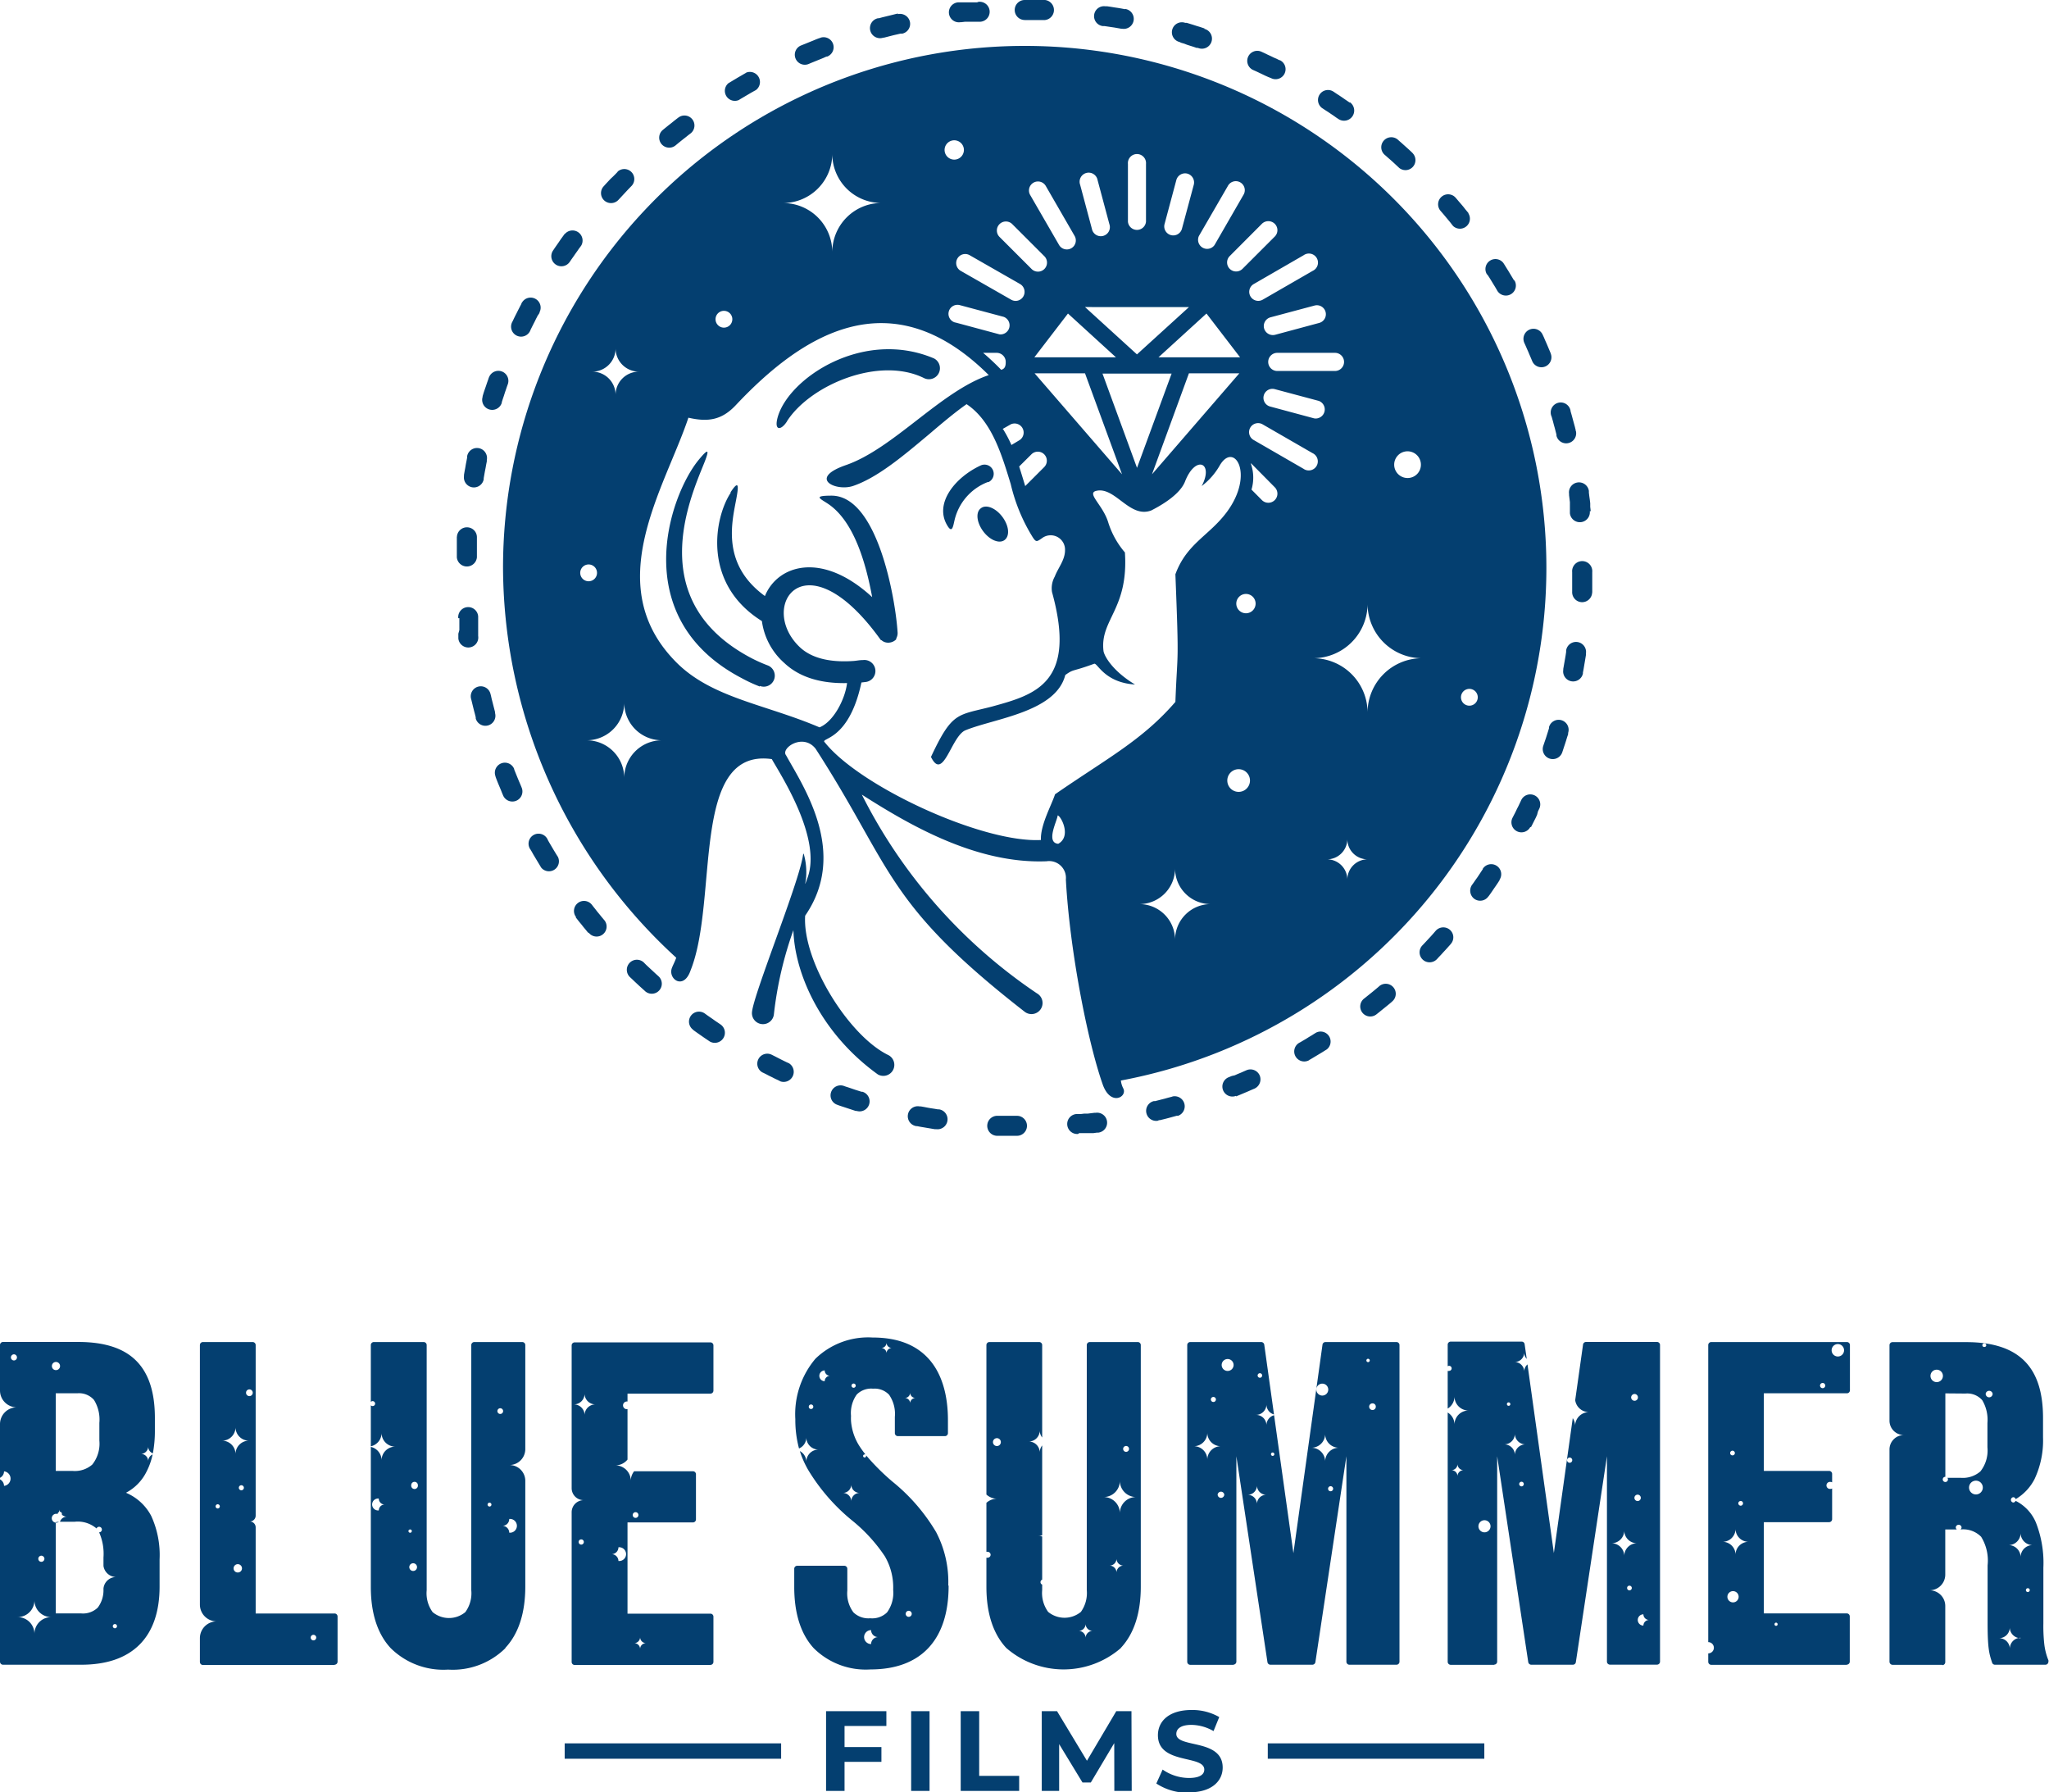 <svg xmlns="http://www.w3.org/2000/svg" viewBox="0 0 243.95 213.35"><defs><style>.cls-1,.cls-2{fill:#043f70;}.cls-1{fill-rule:evenodd;}</style></defs><title>Logo_Blue</title><g id="Layer_2" data-name="Layer 2"><g id="Layer_1-2" data-name="Layer 1"><path class="cls-1" d="M9.68,198.16H.36A.36.36,0,0,1,0,197.8V176.1a.87.87,0,0,1,.48.77.87.87,0,0,0,0-1.73.86.86,0,0,1-.48.77v-6.39a2,2,0,0,1,2-2,2,2,0,0,1-2-2v-5.42H0a.36.36,0,0,1,.36-.36H9.3c3.17,0,5.45.75,6.94,2.26s2.2,3.77,2.2,6.77v1.51A14.3,14.3,0,0,1,18.2,173a.87.87,0,0,1-.56-.81.87.87,0,0,1-.87.87.87.87,0,0,1,.87.87.89.89,0,0,1,.53-.8,8,8,0,0,1-.7,2A5.69,5.69,0,0,1,15,177.69,6.06,6.06,0,0,1,18,180.44,11.14,11.14,0,0,1,19,185.63v3.23c0,3-.81,5.34-2.4,6.92s-3.9,2.38-6.95,2.38ZM242,183.92a1.43,1.43,0,0,0-1.43,1.43,1.44,1.44,0,0,0-1.43-1.43,1.44,1.44,0,0,0,1.43-1.43,1.44,1.44,0,0,0,1.43,1.43Zm-.57,5.59a.24.24,0,0,0,.23-.23.23.23,0,0,0-.23-.23.23.23,0,0,0-.23.23.23.23,0,0,0,.23.23Zm-5.36-12.44a.82.82,0,1,1-1.64,0,.82.82,0,0,1,1.64,0Zm4.5,17.88a1.29,1.29,0,0,0-1.28,1.28A1.28,1.28,0,0,0,238,195a1.28,1.28,0,0,0,1.28-1.28,1.29,1.29,0,0,0,1.28,1.28ZM217,165.24a.31.31,0,1,0-.31-.31.31.31,0,0,0,.31.31Zm-10.73,8a.28.28,0,0,0,.28-.28.29.29,0,0,0-.28-.28.28.28,0,0,0-.28.28.27.27,0,0,0,.28.28Zm30-12.91a.2.2,0,0,0,.21-.2.21.21,0,0,0-.21-.21.21.21,0,1,0,0,.41Zm.55,6a.42.42,0,0,0,.42-.42.42.42,0,0,0-.83,0,.42.42,0,0,0,.41.42Zm-17.27-5.6a.74.74,0,0,1-1.48,0,.74.74,0,1,1,1.48,0Zm11.77,3.05a.74.74,0,0,1-1.48,0,.74.74,0,0,1,1.48,0Zm-24.08,14.89a.27.27,0,0,1,.28.28.28.28,0,0,1-.28.28.29.29,0,0,1-.28-.28.28.28,0,0,1,.28-.28Zm-12.33-.75a.38.38,0,1,1,0,.75.38.38,0,0,1,0-.75ZM194,188.75a.28.28,0,0,1,.28.28.29.29,0,0,1-.28.28.28.28,0,0,1-.28-.28.27.27,0,0,1,.28-.28Zm17.46,4.4a.19.19,0,0,1,.18.19.18.18,0,0,1-.18.19.18.18,0,0,1-.19-.19.19.19,0,0,1,.19-.19Zm-15.13-.32a.68.68,0,0,1-.67-.67.67.67,0,0,0,0,1.34.68.68,0,0,1,.67-.67Zm-1.43-9.13a1.52,1.52,0,0,1-1.52-1.51,1.52,1.52,0,0,1-1.52,1.51,1.52,1.52,0,0,1,1.52,1.52,1.52,1.52,0,0,1,1.52-1.52Zm13.27-.17a1.55,1.55,0,0,1-1.54-1.54,1.55,1.55,0,0,1-1.54,1.54,1.54,1.54,0,0,1,1.54,1.54,1.54,1.54,0,0,1,1.54-1.54ZM207,190.07a.67.67,0,0,0-1.34,0,.67.67,0,0,0,1.34,0Zm-27.91-18.14a1.27,1.27,0,0,0,1.27-1.27,1.26,1.26,0,0,0,1.26,1.27,1.26,1.26,0,0,0-1.26,1.26,1.27,1.27,0,0,0-1.27-1.26Zm15.52-6a.42.42,0,0,0-.41.41.41.41,0,0,0,.41.4.4.4,0,0,0,.4-.4.41.41,0,0,0-.4-.41Zm-15,1a.2.2,0,0,0-.2.21.2.2,0,0,0,.2.2.2.2,0,0,0,.21-.2.21.21,0,0,0-.21-.21Zm7.27,6.57a.31.31,0,1,0,.31.31.31.31,0,0,0-.31-.31Zm-5.73,2.88a.28.28,0,0,0-.28.27.29.29,0,0,0,.28.28.28.28,0,0,0,.27-.28.27.27,0,0,0-.27-.27Zm-5.13,5.3a.72.72,0,0,1,1.44,0,.72.72,0,0,1-1.44,0ZM172.8,175a.73.73,0,0,0,.73-.73.73.73,0,0,0,.72.73.72.72,0,0,0-.72.72.73.73,0,0,0-.73-.72Zm-14.38,2.51a.3.3,0,1,0-.3-.3.29.29,0,0,0,.3.3Zm-13.06.79a.4.4,0,0,0,.4-.4.4.4,0,0,0-.79,0,.4.4,0,0,0,.39.4Zm6.16-5a.2.2,0,1,0-.2-.2.2.2,0,0,0,.2.2Zm-7.11-6.42a.3.3,0,1,0,0-.59.3.3,0,0,0,0,.59ZM150,164a.27.27,0,1,0-.27-.27.27.27,0,0,0,.27.27Zm12.88-1.86a.2.2,0,1,0-.2-.2.2.2,0,0,0,.2.2Zm.53,5.7a.39.39,0,0,0,.39-.4.38.38,0,0,0-.39-.39.39.39,0,0,0-.4.39.4.4,0,0,0,.4.4Zm-16.54-5.36a.71.71,0,0,1-1.42,0,.71.71,0,0,1,1.42,0Zm-1.52,9.67a1.61,1.61,0,0,0-1.61,1.6,1.6,1.6,0,0,0-1.6-1.6,1.61,1.61,0,0,0,1.6-1.61,1.61,1.61,0,0,0,1.61,1.61Zm5.41,5.78a1.11,1.11,0,0,0-1.11,1.11,1.11,1.11,0,0,0-1.1-1.11,1.1,1.1,0,0,0,1.1-1.1,1.11,1.11,0,0,0,1.11,1.1Zm8.64-5.6a1.64,1.64,0,0,0-1.63,1.63,1.64,1.64,0,0,0-1.63-1.63,1.64,1.64,0,0,0,1.63-1.63,1.63,1.63,0,0,0,1.63,1.63Zm-1.26-6.92a.71.71,0,0,1-1.42,0,.71.71,0,1,1,1.42,0Zm-24.07,6.71a.35.35,0,1,1-.35.35.35.35,0,0,1,.35-.35Zm-15.38-.93a.47.47,0,1,1-.47.47.47.47,0,0,1,.47-.47Zm11.4,22.94a.84.84,0,0,1-.84-.83.83.83,0,0,1-.83.83.84.84,0,0,1,.83.84.85.85,0,0,1,.84-.84Zm-25.54.74a.84.84,0,0,1-.84-.83.83.83,0,1,0,0,1.66.84.84,0,0,1,.84-.83Zm30.7-16.67a1.93,1.93,0,0,1-1.92-1.92,1.93,1.93,0,0,1-1.92,1.92,1.93,1.93,0,0,1,1.92,1.92,1.92,1.92,0,0,1,1.92-1.92Zm-1.49,8.16a.83.83,0,0,1-.83-.83.83.83,0,0,1-.83.83.84.84,0,0,1,.83.84.84.84,0,0,1,.83-.84ZM96.56,167.72a.27.27,0,1,0-.27-.27.27.27,0,0,0,.27.27Zm5.06-2.53a.25.25,0,1,0-.24-.25.25.25,0,0,0,.24.25Zm6.57,27.27a.36.36,0,1,0-.36-.35.36.36,0,0,0,.36.35Zm-2-32a.63.63,0,0,0-.64.63.64.64,0,0,0-.64-.63.64.64,0,0,0,.64-.64.64.64,0,0,0,.64.64Zm-7.36,3.31a.64.64,0,0,0-.64.64.64.64,0,1,1,0-1.28.64.64,0,0,0,.64.64Zm3.52,13.94a1,1,0,0,0-1,1,1,1,0,0,0-1-1,1,1,0,0,0,1-1,1,1,0,0,0,1,1Zm6.65-11.3a.64.64,0,0,0-.64.63.63.63,0,0,0-.63-.63.64.64,0,0,0,.63-.64.64.64,0,0,0,.64.64Zm-49.44,1.22a.34.34,0,1,0,.34.34.34.34,0,0,0-.34-.34ZM75.67,180a.34.34,0,1,0,.34.34.34.34,0,0,0-.34-.34Zm-6.47,3.24a.31.31,0,1,0,.31.31.31.31,0,0,0-.31-.31Zm-10.92-4.37a.23.23,0,0,0-.23.23.24.24,0,0,0,.23.23.23.23,0,0,0,.23-.23.23.23,0,0,0-.23-.23Zm-9.09,7.21a.46.46,0,1,0,.46.45.46.46,0,0,0-.46-.45ZM72.82,185a.82.82,0,0,0,.81-.82.82.82,0,1,1,0,1.63.82.82,0,0,0-.81-.81Zm-4.5-17.83a1.27,1.27,0,0,0,1.28-1.27,1.28,1.28,0,0,0,1.28,1.27,1.29,1.29,0,0,0-1.28,1.28,1.28,1.28,0,0,0-1.28-1.28Zm-8.5,14.46a.82.82,0,0,0,.81-.82.82.82,0,1,1,0,1.63.82.82,0,0,0-.81-.81ZM29.63,165.39a.4.4,0,1,1,0,.79.4.4,0,0,1,0-.79Zm-.95,11.41a.3.3,0,1,1,0,.59.3.3,0,0,1,0-.59Zm20.15,5.26a.19.19,0,0,1,.2.19.2.2,0,1,1-.4,0,.19.19,0,0,1,.2-.19Zm.53-5.67a.39.39,0,0,1,.39.39.4.4,0,1,1-.79,0,.39.39,0,0,1,.4-.39Zm27.55,19.2a.71.71,0,0,1-.7-.71.71.71,0,0,1-.71.71.7.7,0,0,1,.71.7.7.7,0,0,1,.7-.7Zm-47.28-24.1a1.6,1.6,0,0,1-1.59-1.6,1.6,1.6,0,0,1-1.6,1.6,1.6,1.6,0,0,1,1.6,1.6,1.6,1.6,0,0,1,1.59-1.6Zm16.17,7.6a.7.7,0,0,1-.7-.71.71.71,0,1,0,0,1.41.7.7,0,0,1,.7-.7ZM1.66,161.21a.37.37,0,0,1,.36.37.36.36,0,0,1-.72,0,.37.37,0,0,1,.36-.37Zm5,.91a.49.49,0,0,1,.49.49.48.48,0,0,1-.49.48.47.47,0,0,1-.48-.48.48.48,0,0,1,.48-.49ZM37.32,194.6a.33.33,0,0,1,.33.33.33.33,0,0,1-.66,0,.33.33,0,0,1,.33-.33Zm-23.65-.78a.25.25,0,1,0-.24-.24.25.25,0,0,0,.24.24Zm-8.75-7.91a.37.37,0,0,0,.37-.36.38.38,0,0,0-.37-.37.37.37,0,0,0-.36.37.36.36,0,0,0,.36.36Zm21-6.35a.25.25,0,1,0-.25-.25.25.25,0,0,0,.25.25Zm2.4,7.62a.49.49,0,0,0,.49-.49.49.49,0,0,0-1,0,.49.49,0,0,0,.49.49ZM6.1,192.49a2,2,0,0,0-2,2,2,2,0,0,0-2-2,2,2,0,0,0,2-2,2,2,0,0,0,2,2Zm.54-26.64v9.24h2a3.15,3.15,0,0,0,2.35-.76h0a4,4,0,0,0,.84-2.86v-2.1a4.44,4.44,0,0,0-.64-2.73h0a2.37,2.37,0,0,0-2-.79Zm0,15.34v10.86h3a2.53,2.53,0,0,0,2-.69,3.41,3.41,0,0,0,.68-2.13h0v-.14a1.51,1.51,0,0,1,1.51-1.37,1.54,1.54,0,0,1-1.51-1.32v-1a6.29,6.29,0,0,0-.52-3,.33.33,0,0,0,0-.66.33.33,0,0,0-.31.2,3.43,3.43,0,0,0-2.6-.8H7.14a.86.86,0,0,1,.83-.6.86.86,0,0,1-.6-.24.36.36,0,0,0,0-.1.25.25,0,0,0-.24-.25.87.87,0,0,1-.05-.28A.81.81,0,0,1,7,180a.25.25,0,0,0-.14.22v0a.53.53,0,1,0,.16.92Zm33.19,17H24.16a.36.36,0,0,1-.36-.36V195a2,2,0,0,1,2-2,2,2,0,0,1-2-2V160.11h0a.36.36,0,0,1,.36-.36h5.92a.36.36,0,0,1,.36.36v20.3a.7.7,0,0,1-.7.7.7.7,0,0,1,.7.71v10.24h9.39a.36.36,0,0,1,.36.36v5.38h0a.36.36,0,0,1-.36.36Zm20.34-2a8.9,8.9,0,0,1-6.82,2.55,8.92,8.92,0,0,1-6.83-2.55c-1.57-1.68-2.37-4.15-2.37-7.28V172.23a1.64,1.64,0,0,1,1.28,1.59,1.63,1.63,0,0,1,1.63-1.62,1.63,1.63,0,0,1-1.63-1.63,1.63,1.63,0,0,1-1.28,1.59v-4.88a.29.29,0,0,0,.22.09.29.29,0,0,0,.29-.29.3.3,0,0,0-.29-.3.3.3,0,0,0-.22.1v-6.77h0a.36.36,0,0,1,.36-.36h5.93a.36.36,0,0,1,.36.36v29.19a3.81,3.81,0,0,0,.71,2.6,3.05,3.05,0,0,0,3.89,0,3.81,3.81,0,0,0,.71-2.6V160.11h0a.36.36,0,0,1,.36-.36h5.71a.36.36,0,0,1,.36.36v12.42a1.9,1.9,0,0,1-1.88,1.86,1.88,1.88,0,0,1,1.88,1.88v12.6c0,3.13-.8,5.6-2.37,7.28Zm24.41,2H68.42a.36.36,0,0,1-.36-.36V180a1.44,1.44,0,0,1,1.43-1.43,1.43,1.43,0,0,1-1.43-1.42h0v-17h0a.36.36,0,0,1,.36-.36H84.58a.36.36,0,0,1,.36.36v5.38h0a.36.36,0,0,1-.36.36H74.71v.94a.34.34,0,0,0-.14,0,.46.46,0,0,0,0,.91l.14,0v6a1.86,1.86,0,0,1-1.45.69,1.84,1.84,0,0,1,1.45.7h0a1.83,1.83,0,0,1,.39,1.14,1.84,1.84,0,0,1,.4-1.14h7a.36.36,0,0,1,.36.36v5.37h0a.36.36,0,0,1-.36.36H74.71v10.86h9.87a.36.36,0,0,1,.36.36v5.38h0a.36.36,0,0,1-.36.36Zm28.36-9.41c0,6.37-3.25,9.94-9.3,9.94a8.79,8.79,0,0,1-6.76-2.53c-1.55-1.69-2.32-4.16-2.32-7.3v-2.15h0a.36.36,0,0,1,.36-.36h5.6a.36.36,0,0,1,.36.36v2.59a3.77,3.77,0,0,0,.73,2.6,2.57,2.57,0,0,0,2,.7,2.53,2.53,0,0,0,2-.7v0a3.94,3.94,0,0,0,.73-2.69,7.34,7.34,0,0,0-1-4h0a19.15,19.15,0,0,0-3.89-4.25l0,0a23.28,23.28,0,0,1-5.22-6,11.27,11.27,0,0,1-1-2.26A1.45,1.45,0,0,1,96,174a1.45,1.45,0,0,1,1.45-1.45A1.45,1.45,0,0,1,96,171.09a1.44,1.44,0,0,1-.87,1.33,13.09,13.09,0,0,1-.44-3.49,10.22,10.22,0,0,1,2.39-7.19,9,9,0,0,1,6.8-2.53c3,0,5.18.88,6.68,2.53s2.3,4.16,2.3,7.3v1.55h0a.36.36,0,0,1-.36.36h-5.6a.36.36,0,0,1-.36-.36v-1.93a4,4,0,0,0-.69-2.64,2.38,2.38,0,0,0-1.91-.72A2.42,2.42,0,0,0,102,166a3.79,3.79,0,0,0-.68,2.54,5.82,5.82,0,0,0,0,.59h0a6.44,6.44,0,0,0,1,3,11.81,11.81,0,0,0,.72,1,.17.17,0,0,0-.1,0,.18.18,0,1,0,.18.18.17.17,0,0,0,0-.07,27.12,27.12,0,0,0,3.14,3.13l0,0a22.33,22.33,0,0,1,5.19,6,12.75,12.75,0,0,1,1.45,6.32Zm20.51,7.39a10.4,10.4,0,0,1-13.64,0c-1.57-1.68-2.37-4.15-2.37-7.28v-3.47a.33.33,0,0,0,.15,0,.35.35,0,0,0,0-.7.33.33,0,0,0-.15,0v-5.83a1.86,1.86,0,0,1,1.27-.49,1.87,1.87,0,0,1-1.27-.5V160.11h0a.36.36,0,0,1,.36-.36h5.92a.36.36,0,0,1,.36.36v11a1.35,1.35,0,0,1-.29-.83,1.31,1.31,0,0,1-1.31,1.31,1.31,1.31,0,0,1,1.31,1.3,1.35,1.35,0,0,1,.29-.83v10.69a1.33,1.33,0,0,1-.45.08,1.33,1.33,0,0,1,.45.07v5.13a.32.32,0,0,0-.2.3.3.3,0,0,0,.2.29v.65a3.81,3.81,0,0,0,.71,2.6,3.07,3.07,0,0,0,3.9,0,3.87,3.87,0,0,0,.7-2.6V160.11h0a.36.36,0,0,1,.36-.36h5.71a.36.36,0,0,1,.36.36v28.76c0,3.13-.8,5.6-2.37,7.28Zm13.43,2h-5.17a.36.36,0,0,1-.36-.36V160.11h0a.36.36,0,0,1,.36-.36h8.45a.37.37,0,0,1,.36.31l1.16,8.31a1.23,1.23,0,0,1-.9-1.19,1.25,1.25,0,0,1-1.24,1.24,1.24,1.24,0,0,1,1.24,1.23,1.24,1.24,0,0,1,.91-1.19l2.3,16.42,3.46-24.79a.36.36,0,0,1,.36-.34h8.45a.36.36,0,0,1,.36.36v37.69h0a.36.36,0,0,1-.36.36h-5.6a.36.36,0,0,1-.36-.36V173.34l-3.69,24.5a.37.37,0,0,1-.36.32h-5a.36.36,0,0,1-.35-.31l-3.7-24.51v24.45h0a.36.36,0,0,1-.36.36Zm31,0h-5.16a.36.36,0,0,1-.36-.36V168.14a1.67,1.67,0,0,1,.81,1.43,1.67,1.67,0,0,1,1.67-1.67,1.67,1.67,0,0,1-1.67-1.67,1.7,1.7,0,0,1-.81,1.44v-4.49a.29.29,0,0,0,.17,0,.3.3,0,1,0,0-.6.29.29,0,0,0-.17.05v-2.57h0a.36.36,0,0,1,.36-.36h8.45a.35.35,0,0,1,.35.31l.25,1.75a1.15,1.15,0,0,1-.3-.76,1.14,1.14,0,0,1-1.13,1.13,1.14,1.14,0,0,1,1.13,1.13,1.14,1.14,0,0,1,.39-.85L185,184.87l2.25-16.06a1.69,1.69,0,0,1,.28.92,1.65,1.65,0,0,1,1.64-1.64,1.65,1.65,0,0,1-1.63-1.42l.93-6.59a.36.36,0,0,1,.36-.34h8.45a.36.36,0,0,1,.36.36v37.69h0a.36.36,0,0,1-.36.36h-5.6a.36.36,0,0,1-.36-.36V173.34l-3.7,24.5a.36.36,0,0,1-.36.32h-4.95a.37.37,0,0,1-.36-.31l-3.7-24.51v24.45h0a.36.36,0,0,1-.36.36Zm42,0H203.74a.36.36,0,0,1-.36-.36v-1a.67.67,0,0,0,0-1.34V160.11h0a.36.36,0,0,1,.36-.36h16.15a.36.36,0,0,1,.36.36v5.38h0a.36.36,0,0,1-.36.36H210v9.24h7.77a.36.36,0,0,1,.36.36v1a.38.38,0,0,0-.19-.05.42.42,0,1,0,0,.83.38.38,0,0,0,.19-.05v3.65h0a.36.36,0,0,1-.36.36H210v10.86h9.87a.36.36,0,0,1,.36.36v5.38h0a.36.36,0,0,1-.36.36Zm11.37,0h-5.93a.37.37,0,0,1-.36-.36V172.5a1.72,1.72,0,0,1,1.71-1.68,1.71,1.71,0,0,1-1.71-1.7v-9h0a.36.36,0,0,1,.36-.36h8.78c3.17,0,5.45.75,6.95,2.26s2.19,3.77,2.19,6.77v2.32a10.81,10.81,0,0,1-1,4.93,5.9,5.9,0,0,1-2.26,2.41.3.3,0,0,0-.3-.23.32.32,0,0,0,0,.63.3.3,0,0,0,.29-.2,5.08,5.08,0,0,1,2.42,2.58h0a13.15,13.15,0,0,1,.89,5.39v6.62a19.44,19.44,0,0,0,.1,2.39v0a7.34,7.34,0,0,0,.5,2,.31.31,0,0,1,0,.17.36.36,0,0,1-.36.36h-6a.35.35,0,0,1-.34-.24l0,0c-.33-1-.54-1.62-.54-4.7v-6.89a5.37,5.37,0,0,0-.77-3.4,3,3,0,0,0-2.46-.87.34.34,0,0,0,.13-.27.35.35,0,0,0-.69,0,.34.34,0,0,0,.13.27h-1.38v5.38a1.87,1.87,0,0,1-1.86,1.86,1.87,1.87,0,0,1,1.86,1.86v6.69h0a.36.36,0,0,1-.36.36Zm.36-32.31v9.93h0a.31.31,0,1,0,.31.31.29.29,0,0,0-.07-.19h1.58a3.19,3.19,0,0,0,2.35-.76,4,4,0,0,0,.84-2.87v-2.9a4.55,4.55,0,0,0-.62-2.71l0,0a2.37,2.37,0,0,0-2-.79Z"/><path class="cls-1" d="M67.23,207.52H93v1.83H67.23v-1.83Zm83.71,0h25.78v1.83H150.94v-1.83Z"/><polygon class="cls-2" points="105.53 205.45 105.53 203.69 98.35 203.69 98.35 213.18 100.55 213.18 100.55 209.72 104.94 209.72 104.94 207.96 100.55 207.96 100.55 205.45 105.53 205.45 105.53 205.45"/><polygon class="cls-2" points="108.48 213.18 110.67 213.18 110.67 203.69 108.48 203.69 108.48 213.18 108.48 213.18"/><polygon class="cls-2" points="114.38 213.18 121.34 213.18 121.34 211.39 116.58 211.39 116.58 203.69 114.38 203.69 114.38 213.18 114.38 213.18"/><polygon class="cls-2" points="134.74 213.18 134.71 203.69 132.9 203.69 129.41 209.59 125.85 203.69 124.03 203.69 124.03 213.18 126.1 213.18 126.1 207.61 128.88 212.18 129.87 212.18 132.66 207.49 132.67 213.18 134.74 213.18 134.74 213.18"/><path class="cls-2" d="M141.57,213.35c2.71,0,4-1.36,4-2.95,0-3.48-5.52-2.27-5.52-4,0-.59.5-1.08,1.8-1.08a5.37,5.37,0,0,1,2.63.74l.68-1.67a6.42,6.42,0,0,0-3.3-.84c-2.7,0-4,1.35-4,3,0,3.53,5.52,2.31,5.52,4.09,0,.58-.53,1-1.83,1a5.52,5.52,0,0,1-3.13-1l-.75,1.66a6.78,6.78,0,0,0,3.87,1.1Z"/><path class="cls-2" d="M122,2.38A1.19,1.19,0,1,1,122,0h2.42a1.2,1.2,0,0,1-.07,2.39H122ZM116.49.22a1.19,1.19,0,1,1,.19,2.37l-.15,0-.42,0-.41,0-.41,0-.41,0-.41.05h-.11a1.19,1.19,0,1,1-.29-2.36l.13,0,.42,0,.43,0,.42,0,.43,0,.43,0ZM106.9,1.68a1.21,1.21,0,0,1,1.43.9A1.19,1.19,0,0,1,107.44,4l-.22,0-.39.09-.4.09-.39.1-.39.1-.39.1-.09,0a1.2,1.2,0,1,1-.63-2.31l.11,0,.4-.11.41-.1.41-.1.41-.1.4-.1.22-.05ZM97.63,4.51a1.19,1.19,0,0,1,.86,2.22l-.09,0L98,6.91l-.37.15-.37.15-.37.15-.37.15-.23.1a1.19,1.19,0,0,1-.94-2.19l.25-.1L96,5.16,96.39,5l.38-.15.38-.16.39-.15.09,0ZM88.85,8.64A1.2,1.2,0,0,1,90,10.72l-.22.12-.34.19-.34.2-.34.2-.34.2-.34.2-.1.07a1.19,1.19,0,0,1-1.25-2l.12-.07.35-.21.35-.21.35-.21.35-.2.36-.21.21-.12ZM80.76,14a1.19,1.19,0,1,1,1.46,1.88l-.25.19-.31.25-.31.24-.3.24-.31.25-.3.25,0,0a1.19,1.19,0,1,1-1.53-1.83l.06-.05.32-.26.31-.25.32-.25.32-.26.32-.25.25-.19Zm-7.24,6.44a1.19,1.19,0,0,1,1.71,1.65l-.25.26-.27.28-.27.29-.27.29-.26.28-.27.29v0a1.2,1.2,0,0,1-1.69.09,1.19,1.19,0,0,1-.09-1.68l0,0,.27-.3.28-.3.27-.29L73,21l.29-.29.25-.26Zm-6.26,7.4a1.2,1.2,0,0,1,1.93,1.41h0l-.24.32-.22.32-.23.32-.22.32-.23.32-.21.31a1.19,1.19,0,0,1-2-1.33l.22-.33.23-.33.23-.33.23-.34.24-.33.24-.33Zm-5.14,8.22a1.19,1.19,0,0,1,2.11,1.12l0,.07L64,37.6l-.18.35-.17.35-.18.35-.18.36-.12.24a1.19,1.19,0,1,1-2.14-1l.12-.26.18-.37.19-.37.18-.36.19-.37.19-.36,0-.08Zm-3.91,8.88a1.19,1.19,0,1,1,2.25.79l-.09.25-.13.38-.13.38-.12.38-.13.38-.12.38,0,.07a1.19,1.19,0,1,1-2.28-.71l0-.08.12-.4.13-.39.14-.4.13-.39.14-.39.08-.25Zm-2.59,9.35a1.19,1.19,0,0,1,2.34.46l0,.17-.08.4-.07.4-.08.4-.07.4-.07.4,0,.13a1.19,1.19,0,0,1-2.35-.37l0-.15.07-.41.08-.42.07-.42.08-.41.08-.42,0-.16ZM54.4,63.9a1.19,1.19,0,0,1,1.25-1.13A1.18,1.18,0,0,1,56.78,64v.28l0,.42,0,.42v1.22a1.2,1.2,0,0,1-2.39,0v-.84l0-.43,0-.43,0-.44V63.9Zm.16,9.69a1.19,1.19,0,1,1,2.37-.21v.14l0,.41,0,.41,0,.41,0,.41,0,.41v.13a1.19,1.19,0,1,1-2.36.3l0-.14,0-.43L54.69,75l0-.43,0-.43,0-.42v-.14Zm1.52,9.57a1.19,1.19,0,0,1,2.32-.55l.05.19.09.4.1.39.1.39.1.39.1.39,0,.12a1.19,1.19,0,0,1-2.3.64l0-.14-.1-.4-.11-.41-.1-.4-.1-.41-.1-.41-.05-.19ZM59,92.42a1.19,1.19,0,0,1,2.22-.88l0,.06.15.37.15.37.15.37.15.36.16.37.11.27a1.19,1.19,0,1,1-2.18,1l-.12-.28L59.62,94l-.16-.38-.16-.38-.15-.38L59,92.47l0,0Zm4.19,8.75A1.19,1.19,0,1,1,65.23,100l.1.18.2.34.2.34.2.34.2.33.21.34.09.14a1.19,1.19,0,0,1-2,1.26l-.09-.15-.21-.35-.21-.35-.21-.35-.21-.35-.2-.36-.11-.17Zm5.4,8a1.19,1.19,0,0,1,1.88-1.47l.17.22.24.3.24.31.25.3.25.31.25.3.07.08a1.19,1.19,0,0,1-1.82,1.54L70,111l-.26-.32-.26-.31-.25-.32-.26-.31-.25-.32-.17-.22Zm6.49,7.21a1.2,1.2,0,1,1,1.65-1.73l.22.22.29.27.29.27.28.26.29.27.29.26,0,0a1.19,1.19,0,0,1-1.58,1.79l-.06-.06-.3-.27-.3-.27-.3-.28-.3-.28-.29-.28-.23-.21Zm7.45,6.2a1.19,1.19,0,0,1,1.38-1.94l.29.21.33.23.32.22.32.23.33.22.32.22h0a1.2,1.2,0,0,1-1.32,2l0,0-.34-.23-.34-.23-.33-.23-.33-.23-.34-.24-.29-.21Zm8.25,5.08a1.19,1.19,0,0,1,1.1-2.11l0,0,.36.18.35.18.35.18.36.18.35.17.29.13a1.2,1.2,0,0,1-1,2.16l-.29-.15-.37-.17-.37-.19-.37-.18-.36-.19-.37-.18,0,0Zm8.91,3.85a1.18,1.18,0,0,1-.74-1.51,1.19,1.19,0,0,1,1.51-.74l.22.08.38.12.38.13.38.13.38.12.38.12.11,0a1.19,1.19,0,0,1-.7,2.28l-.12,0-.39-.13-.4-.13-.39-.13-.4-.13-.39-.13-.21-.08Zm9.36,2.53a1.19,1.19,0,1,1,.44-2.34l.14,0,.4.07.41.08.4.07.4.06.41.07.15,0a1.19,1.19,0,0,1-.36,2.36l-.17,0-.42-.07-.42-.07-.41-.07-.42-.07-.41-.08-.14,0Zm9.63,1.16a1.19,1.19,0,1,1,.1-2.38H119l.42,0h1.66a1.19,1.19,0,1,1,0,2.38h-.84l-.44,0h-.43l-.43,0Zm9.68-.22a1.19,1.19,0,0,1-.22-2.37h.12l.41,0,.41-.05.41,0,.41-.05.41-.05.15,0a1.19,1.19,0,1,1,.32,2.36l-.17,0-.42.06-.43,0-.42,0-.43,0-.43,0Zm9.57-1.59a1.19,1.19,0,0,1-.56-2.32l.16,0,.39-.1.39-.1.39-.1.39-.11.39-.1.15-.05a1.2,1.2,0,0,1,.65,2.3l-.16,0-.41.11-.4.11-.41.11-.4.1-.41.1-.16,0Zm9.24-2.95a1.19,1.19,0,0,1-.89-2.21h0l.37-.15L147,128l.36-.16.37-.15.36-.16.3-.13a1.2,1.2,0,0,1,1.58.6,1.21,1.21,0,0,1-.61,1.58l-.31.13-.38.17-.38.16-.38.16-.38.16-.38.15Zm8.71-4.25a1.19,1.19,0,0,1-1.2-2.06l.15-.08.34-.2.34-.2.33-.21.34-.2.33-.21.18-.11a1.19,1.19,0,0,1,1.27,2l-.18.11-.35.22-.35.21-.35.21-.35.21-.35.21-.15.08Zm8-5.45a1.19,1.19,0,0,1-1.48-1.87l.18-.14.31-.25.3-.24.31-.25.3-.25.3-.25.11-.1a1.19,1.19,0,0,1,1.55,1.81l-.12.11-.31.26-.32.26-.31.25-.32.26-.31.25-.19.15Zm7.17-6.54a1.2,1.2,0,0,1-1.69,0,1.19,1.19,0,0,1,0-1.68l.19-.2.27-.29.26-.28.27-.29.26-.29.26-.3.07-.08a1.2,1.2,0,0,1,1.68-.11,1.18,1.18,0,0,1,.11,1.68l-.08.1-.27.3-.27.3-.28.3-.27.3-.28.29-.18.2Zm6.15-7.49a1.19,1.19,0,0,1-1.66.29,1.21,1.21,0,0,1-.29-1.66l.19-.26.22-.32.23-.32.22-.33.21-.32.22-.33,0-.05a1.19,1.19,0,1,1,2,1.3l0,.06-.22.34-.23.34-.23.33-.23.34-.23.33-.19.26Zm5-8.28a1.19,1.19,0,0,1-2.12-1.09h0l.18-.35.18-.35.17-.36.18-.35.17-.36.15-.32a1.19,1.19,0,1,1,2.16,1l-.16.33L183,97l-.17.37-.19.37-.18.36-.19.37ZM186,89.55a1.19,1.19,0,0,1-2.26-.77l.06-.18.13-.38.13-.38.12-.38.12-.38.12-.39,0-.13a1.19,1.19,0,1,1,2.28.68l0,.15-.13.39-.12.4-.13.4-.13.39-.13.4-.06.18Zm2.46-9.38a1.19,1.19,0,0,1-2.34-.43l0-.12.07-.4.07-.4.07-.4.07-.41.06-.4,0-.18a1.19,1.19,0,1,1,2.36.35l0,.19-.07.42-.07.42-.07.41-.07.42-.08.42,0,.11Zm1.1-9.64a1.2,1.2,0,0,1-1.24,1.15,1.19,1.19,0,0,1-1.14-1.24V68.1a1.2,1.2,0,1,1,2.39,0v1.3l0,.43v.69Zm-.28-9.68a1.19,1.19,0,0,1-2.37.24V61l0-.41,0-.41,0-.41-.05-.41-.05-.41,0-.17a1.19,1.19,0,0,1,2.36-.34l0,.2.05.42.06.42.05.43,0,.42.05.43v.1Zm-1.66-9.56a1.19,1.19,0,1,1-2.31.58l0-.13-.1-.39-.1-.39-.11-.39-.1-.39-.11-.39-.05-.18A1.19,1.19,0,1,1,187,49l.06.19.11.4.11.41.11.4.11.4.1.41,0,.13Zm-3-9.22a1.19,1.19,0,1,1-2.2.91l-.15-.36-.16-.37-.15-.36-.16-.36-.16-.37-.15-.33a1.19,1.19,0,1,1,2.17-1l.16.34.16.38.17.38.16.38.16.38.15.36Zm-4.31-8.69a1.19,1.19,0,1,1-2.05,1.22l-.06-.11-.2-.34-.21-.34-.2-.33-.21-.34-.21-.33L177,32.6a1.19,1.19,0,0,1,2-1.28l.14.22.21.34.22.35.21.35.21.35.21.35.06.1Zm-5.5-8A1.19,1.19,0,0,1,173,26.9l-.12-.15-.24-.31-.25-.3-.25-.3-.25-.3-.26-.3-.12-.14a1.19,1.19,0,0,1,1.8-1.56l.13.15.26.31.27.31.26.31.25.32.26.31.12.15Zm-6.59-7.11A1.19,1.19,0,0,1,166.6,20l-.17-.16-.28-.26-.29-.27-.29-.26-.3-.26-.29-.26-.12-.1a1.19,1.19,0,1,1,1.57-1.8l.12.11.31.27.3.27.3.27.3.27.3.28.16.16Zm-7.52-6.11a1.19,1.19,0,1,1-1.36,2l-.23-.15-.32-.23-.33-.22-.32-.22-.33-.21-.33-.22-.08-.05a1.19,1.19,0,0,1,1.28-2l.1.06.34.23.34.22.34.23.33.23.34.23.23.16Zm-8.33-5a1.19,1.19,0,1,1-1.06,2.13L151,9.17,150.62,9l-.35-.17-.36-.17-.36-.17-.36-.16a1.19,1.19,0,0,1,1-2.17l.37.17.37.18.37.17.37.18L152,7l.33.17Zm-9-3.73a1.2,1.2,0,1,1-.75,2.27l-.15,0-.38-.13-.38-.12-.38-.12L141,5.2l-.38-.11L140.44,5a1.19,1.19,0,1,1,.67-2.28l.18,0,.4.12.39.12.4.13.4.12.39.13.15.05ZM134,1.07a1.19,1.19,0,0,1-.42,2.35l-.09,0-.4-.07-.4-.07-.41-.06-.4-.06-.41-.06-.2,0a1.19,1.19,0,0,1-1-1.35,1.18,1.18,0,0,1,1.34-1l.22,0,.42.06.42.07.41.06.42.07.42.08Z"/><path class="cls-1" d="M125.92,97.06c0,.54-1.48,3.25.07,3.38,1.61-.88.33-3.31-.07-3.38ZM71.08,68.19a1,1,0,1,0-1,1,1,1,0,0,0,1-1ZM73.29,47a2.77,2.77,0,0,1,2.77-2.76,2.78,2.78,0,0,1-2.77-2.77,2.77,2.77,0,0,1-2.76,2.77A2.77,2.77,0,0,1,73.29,47Zm13.9-9a1,1,0,1,0-1,1,1,1,0,0,0,1-1Zm27.57-20.11A1.15,1.15,0,1,0,113.61,19a1.15,1.15,0,0,0,1.15-1.15ZM175.94,83a1,1,0,1,0-1,1,1,1,0,0,0,1-1ZM160.41,104.7a2.42,2.42,0,0,1,2.41-2.41,2.41,2.41,0,0,1-2.41-2.41,2.42,2.42,0,0,1-2.41,2.41,2.42,2.42,0,0,1,2.41,2.41ZM149.49,71.82A1.15,1.15,0,1,0,148.34,73a1.15,1.15,0,0,0,1.15-1.15Zm19.68-16.51a1.59,1.59,0,1,0-1.58,1.59,1.58,1.58,0,0,0,1.58-1.59ZM74.32,92.59a4.48,4.48,0,0,1,4.46-4.47,4.48,4.48,0,0,1-4.46-4.46,4.48,4.48,0,0,1-4.47,4.46,4.48,4.48,0,0,1,4.47,4.47ZM99.09,30a5.86,5.86,0,0,1,5.83-5.84,5.84,5.84,0,0,1-5.83-5.83,5.87,5.87,0,0,1-5.84,5.84A5.85,5.85,0,0,1,99.09,30Zm40.81,81.85a4.24,4.24,0,0,1,4.23-4.23,4.24,4.24,0,0,1-4.23-4.23,4.25,4.25,0,0,1-4.24,4.23,4.25,4.25,0,0,1,4.24,4.23Zm8.92-18.94a1.35,1.35,0,1,0-1.34,1.35,1.35,1.35,0,0,0,1.34-1.35Zm14-8.1a6.48,6.48,0,0,1,6.46-6.46,6.48,6.48,0,0,1-6.46-6.46,6.48,6.48,0,0,1-6.46,6.46,6.48,6.48,0,0,1,6.46,6.46ZM134.29,19.52a1.08,1.08,0,1,1,2.15,0v6.87a1.08,1.08,0,0,1-2.15,0V19.52Zm6.43,7.71a1.07,1.07,0,1,1-2.07-.56l1.4-5.23a1.08,1.08,0,0,1,1.32-.77,1.09,1.09,0,0,1,.76,1.32l-1.41,5.24Zm-27,11.16a1.07,1.07,0,1,1,.55-2.07l5.24,1.4A1.08,1.08,0,0,1,119,39.8l-5.24-1.41Zm37.5,10a1.07,1.07,0,1,1,.55-2.07l5.24,1.4a1.08,1.08,0,0,1-.55,2.08l-5.24-1.41Zm-29.88,7.14,1.46-1.45a1.07,1.07,0,1,1,1.52,1.52l-2.26,2.26c-.26-.85-.49-1.62-.72-2.33ZM147.93,32a1.07,1.07,0,0,1-1.52-1.52l3.83-3.84a1.09,1.09,0,0,1,1.53,0,1.07,1.07,0,0,1,0,1.52L147.93,32ZM119,28.2a1.07,1.07,0,1,1,1.52-1.52l3.84,3.84A1.07,1.07,0,1,1,122.8,32L119,28.2Zm30,27L151.77,58a1.08,1.08,0,0,1-1.53,1.53L149,58.28a5,5,0,0,0-.09-3.13Zm2.82-15.35a1.09,1.09,0,0,1-1.32-.76,1.08,1.08,0,0,1,.77-1.32l5.24-1.4a1.07,1.07,0,1,1,.55,2.07l-5.24,1.41ZM128.6,22a1.08,1.08,0,1,1,2.08-.55l1.4,5.23a1.08,1.08,0,1,1-2.08.56L128.6,22Zm16,7.17a1.08,1.08,0,0,1-1.86-1.08l3.44-5.94a1.07,1.07,0,1,1,1.85,1.07l-3.43,5.95Zm-30.22,3.07a1.07,1.07,0,0,1,1.07-1.86l6,3.43a1.08,1.08,0,0,1,.39,1.47,1.06,1.06,0,0,1-1.46.39l-6-3.43Zm34.87,20.13a1.07,1.07,0,0,1,1.07-1.86l5.95,3.43a1.08,1.08,0,1,1-1.08,1.86l-5.94-3.43Zm-29.91-1.29,1-.57a1.08,1.08,0,0,1,1.08,1.86l-1,.6a15.06,15.06,0,0,0-1-1.89Zm31-15.41a1.07,1.07,0,0,1-1.07-1.86l5.94-3.43a1.08,1.08,0,1,1,1.08,1.86l-5.95,3.43ZM122.65,23.21a1.07,1.07,0,0,1,1.86-1.07l3.43,5.94a1.07,1.07,0,1,1-1.85,1.08l-3.44-5.95ZM117.07,42h1.6a1.08,1.08,0,0,1,1.07,1.08c0,.5-.09.81-.54.94a29.15,29.15,0,0,0-2.13-2Zm35,2.16a1.08,1.08,0,0,1,0-2.16h6.87a1.08,1.08,0,0,1,0,2.16Zm-19.21-1.63-5.71-5.21-4,5.21Zm.72,13.91-4.4-12h-6l10.39,12Zm1.79-.75,4.12-11.22h-8.23l4.11,11.22Zm1.8.75,10.38-12h-6l-4.39,12Zm10.47-13.91-4-5.21-5.71,5.21Zm-12.27-.35,6.19-5.63H129.18l6.18,5.63ZM80.51,114c-.14.43-.37.84-.51,1.21-.51,1.31,1.39,2.72,2.22.3,3.37-8.41-.1-26.53,9.67-25.15,1,1.79,6,9.39,4.25,14.14-.41,1.13-.26.74-.17,0a8,8,0,0,0-.14-2.3c-.22-1-.18-.52-.3,0-.77,3.79-5.8,16.13-6,18.28a1.31,1.31,0,1,0,2.61.24,44.25,44.25,0,0,1,2.32-10c.16,5.26,3.32,12.32,10.05,17.17a1.31,1.31,0,1,0,1.19-2.33C101,123.23,95.52,114.4,95.86,109c5.19-7.52-.26-15.43-2.27-19.09-.68-.83,2-2.7,3.51-.79,9.21,14.26,8.18,18.3,24.89,31.31a1.32,1.32,0,1,0,1.46-2.19,62.16,62.16,0,0,1-20.84-23.65c5.32,3.38,13.45,8.28,22,7.93a2,2,0,0,1,2.29,2.17c.45,8.31,2.55,19.15,4.37,24.35.93,2.71,3,1.53,2.46.51a2.68,2.68,0,0,1-.28-.93h0a62.11,62.11,0,1,0-73.56-61A63.13,63.13,0,0,0,80.51,114Zm13.2-63.88C96.49,45.82,104.65,42.37,110,45a1.31,1.31,0,0,0,1.19-2.34c-8.43-3.56-17.29,2.34-18.6,7-.46,1.65.4,1.62,1.12.48ZM87,58.65c-1.93,2.9-3.47,10.8,3.71,15.28a8.1,8.1,0,0,0,2.68,5c1.53,1.44,3.88,2.46,7.46,2.38-.25,2-1.65,4.62-3.28,5.27-6.45-2.76-12.85-3.49-17.08-7.77-9.09-9.19-1.33-20.71,1.47-29.09,2.38.55,4,.26,5.65-1.5,7.72-8.2,18.32-15.3,30.11-3.57-5.71,1.93-11.35,8.75-17,10.71-4.62,1.6-1.16,3.18.86,2.48,2.93-1,6-3.61,9-6.12,1.56-1.33,3.1-2.63,4.5-3.61,3,2,4.18,6,5.26,9.53a21.06,21.06,0,0,0,2.62,6.32c.4.6.48.53,1.09.11a1.71,1.71,0,0,1,2.75,1.42c0,1.18-.82,2.09-1.22,3.14a2.84,2.84,0,0,0-.33,1.84c3,10.84-2,12.22-7.13,13.63-4.15,1.08-4.73.56-7.28,6,1.46,3,2.41-2.47,4.1-3.17,3.42-1.41,10.77-2.15,11.89-6.58,1.07-.76.72-.34,3.44-1.34.38-.14,1.21,2.24,4.86,2.47-2.79-1.69-3.69-3.49-3.75-4-.44-3.73,3-4.94,2.55-11.72a10.12,10.12,0,0,1-2-3.62c-.65-2.08-2.64-3.46-1.37-3.72,2.23-.48,3.94,3.32,6.51,2.34,1.55-.79,3.42-2,4-3.4,1.25-3.26,3.49-2.31,2,.5a8.18,8.18,0,0,0,2.13-2.42c1.71-3,4.26,1,.81,5.58-2.1,2.78-4.73,3.69-6.07,7.34.45,11.41.25,8.65,0,15.19-3.94,4.57-8.19,6.75-14.33,11-.4,1.26-1.76,3.65-1.68,5.44-7,.36-21.54-6.37-25.72-11.61-.69-.6,2.83,0,4.35-7.14l.51-.06a1.31,1.31,0,0,0-.32-2.61c-.43,0-.81.09-1.15.11-3.22.22-5.18-.53-6.36-1.63-5.12-4.83.61-13.33,9.53-1a1,1,0,0,0,.13.16v0h.06l.08.07h0l0,0,0,0h0l.09.06h0a1.23,1.23,0,0,0,.78.15,1.3,1.3,0,0,0,.74-.34h0v0h0l.06-.08h0v0l0,0h0v0l0-.09h0v0h0a1.29,1.29,0,0,0,.15-.78C106.62,71.43,104.53,59,99,59c-2.4,0-1.22.4-.26,1.08,2.94,2.1,4.34,6.89,5.1,11-6-5.53-11.27-3.82-12.77-.13-5.49-4-3.77-9.31-3.33-12,.23-1.37.09-1.64-.77-.34Zm3.46,23a1.31,1.31,0,1,0,.9-2.46,18.27,18.27,0,0,1-1.84-.82c-12.89-6.73-7.39-19-5.69-23.23.65-1.63.56-1.86-.63-.42-3.56,4.31-8.51,18.88,5.1,26a17.44,17.44,0,0,0,2.16,1ZM117.66,57.4a1.08,1.08,0,1,0-.89-2c-3,1.38-5.58,4.48-4,7.13.58,1,.7.16.86-.54a6.43,6.43,0,0,1,4-4.62Zm-.89,3.11c-.63.47-.49,1.7.3,2.75s1.94,1.51,2.56,1,.49-1.7-.3-2.75-1.94-1.51-2.56-1Z"/></g></g></svg>